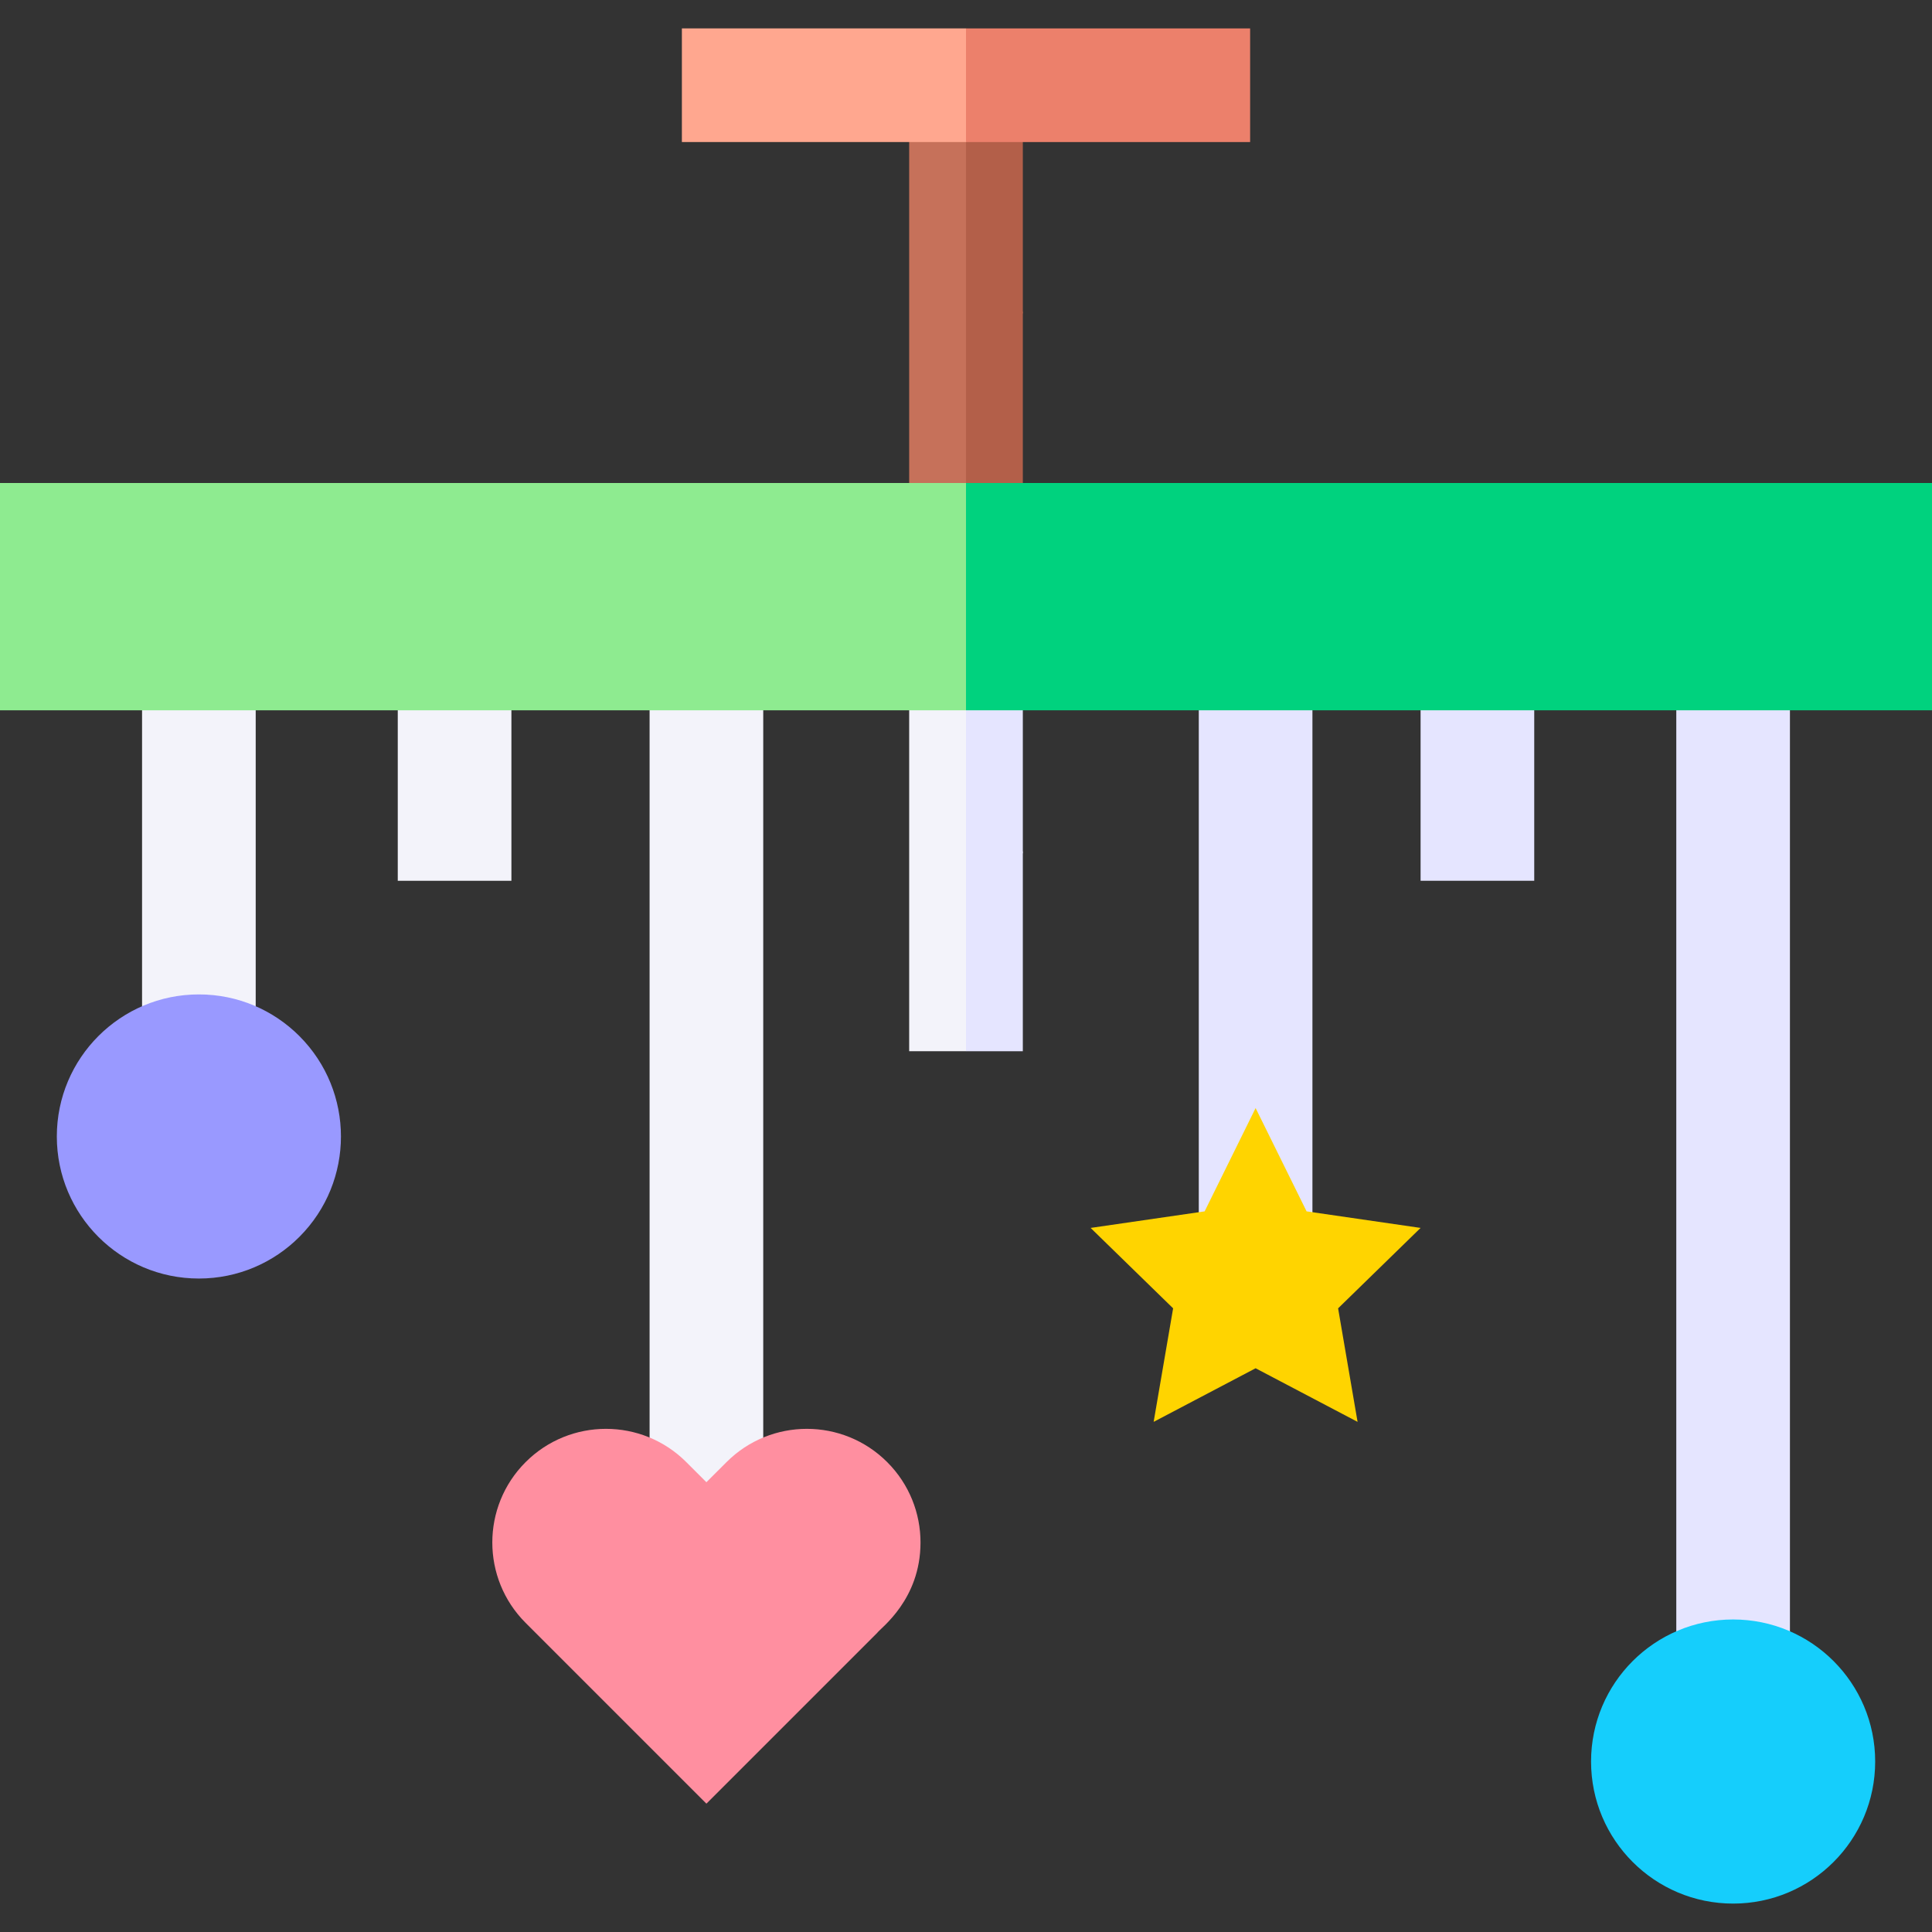 <svg id="Layer_1" enable-background="new 0 0 510 510" height="512" viewBox="0 0 510 510" width="512" xmlns="http://www.w3.org/2000/svg"><rect x="0" y="0" width="510" height="510" fill="#333333" stroke="none"/><g id="XMLID_698_"><g id="XMLID_868_"><g><path id="XMLID_142_" d="m255 142.5c-5.246 0-9.754 0-15 0 0-14.518 0-105.386 0-120h15l15 60z" fill="#c6715a"/></g></g><g id="XMLID_863_"><g><path id="XMLID_141_" d="m255 22.5h15v120h-15z" fill="#b35f49"/></g></g><g id="XMLID_861_"><path id="XMLID_862_" d="m442.5 172.5h30v285h-30z" fill="#e5e5ff"/></g><g id="XMLID_859_"><path id="XMLID_860_" d="m316.449 172.5h30v165h-30z" fill="#e5e5ff"/></g><g id="XMLID_854_"><path id="XMLID_858_" d="m67.5 277.5c-10.492 0-19.508 0-30 0 0-28.278 0-88.527 0-105h30z" fill="#f3f3fa"/></g><g id="XMLID_849_"><path id="XMLID_853_" d="m201.476 412.5c-10.492 0-19.508 0-30 0 0-6.772 0-233.233 0-240h30z" fill="#f3f3fa"/></g><path id="XMLID_846_" d="m234.205 385.966c-11.716-11.715-30.711-11.716-42.426 0-.179.178-5.645 5.643-5.304 5.303-.179-.178-5.644-5.644-5.304-5.303-11.715-11.715-30.71-11.716-42.426 0-11.716 11.715-11.717 30.711 0 42.426 6.059 6.059 40.052 40.052 47.73 47.73 3.899-3.9 38.533-38.534 45.078-45.078.925-1.309 11.439-8.769 11.439-23.865 0-7.678-2.928-15.355-8.787-21.213z" fill="#ff8fa0"/><g id="XMLID_841_"><g><path id="XMLID_563_" d="m255 37.5c-20.194 0-63.236 0-75 0 0-10.492 0-19.508 0-30h75l15 15z" fill="#ffa78f"/></g></g><g id="XMLID_836_"><g><path id="XMLID_268_" d="m255 7.5h75v30h-75z" fill="#ec806b"/></g></g><path id="XMLID_833_" d="m331.449 292.5 13.458 27.269 30.093 4.372-21.775 21.226 5.14 29.97-26.916-14.15-26.915 14.15 5.141-29.97-21.776-21.226 30.093-4.372z" fill="#ffd400"/><path id="XMLID_830_" d="m79.017 326.517c-6.787 6.786-16.162 10.983-26.517 10.983-20.71 0-37.5-16.789-37.5-37.5 0-20.71 16.789-37.5 37.5-37.5 10.355 0 19.73 4.197 26.517 10.983 14.634 14.635 14.658 38.375 0 53.034z" fill="#99f"/><circle id="XMLID_823_" cx="457.5" cy="465" fill="#15cefc" r="37.5"/><g id="XMLID_804_"><path id="XMLID_818_" d="m255 277.5c-5.246 0-9.754 0-15 0 0-28.278 0-88.527 0-105h15l15 52.5z" fill="#f3f3fa"/></g><g id="XMLID_798_"><path id="XMLID_803_" d="m255 172.5h15v105h-15z" fill="#e5e5ff"/></g><g id="XMLID_793_"><path id="XMLID_797_" d="m375 172.5h30v60h-30z" fill="#e5e5ff"/></g><g id="XMLID_780_"><path id="XMLID_790_" d="m135 232.5c-10.492 0-19.508 0-30 0 0-7.259 0-52.693 0-60h30z" fill="#f3f3fa"/></g><path id="XMLID_769_" d="m255 187.5c-7.193 0-247.807 0-255 0 0-7.259 0-52.693 0-60h255l15 30z" fill="#8eeb90"/><path id="XMLID_761_" d="m255 127.5h255v60h-255z" fill="#00d27e"/></g></svg>